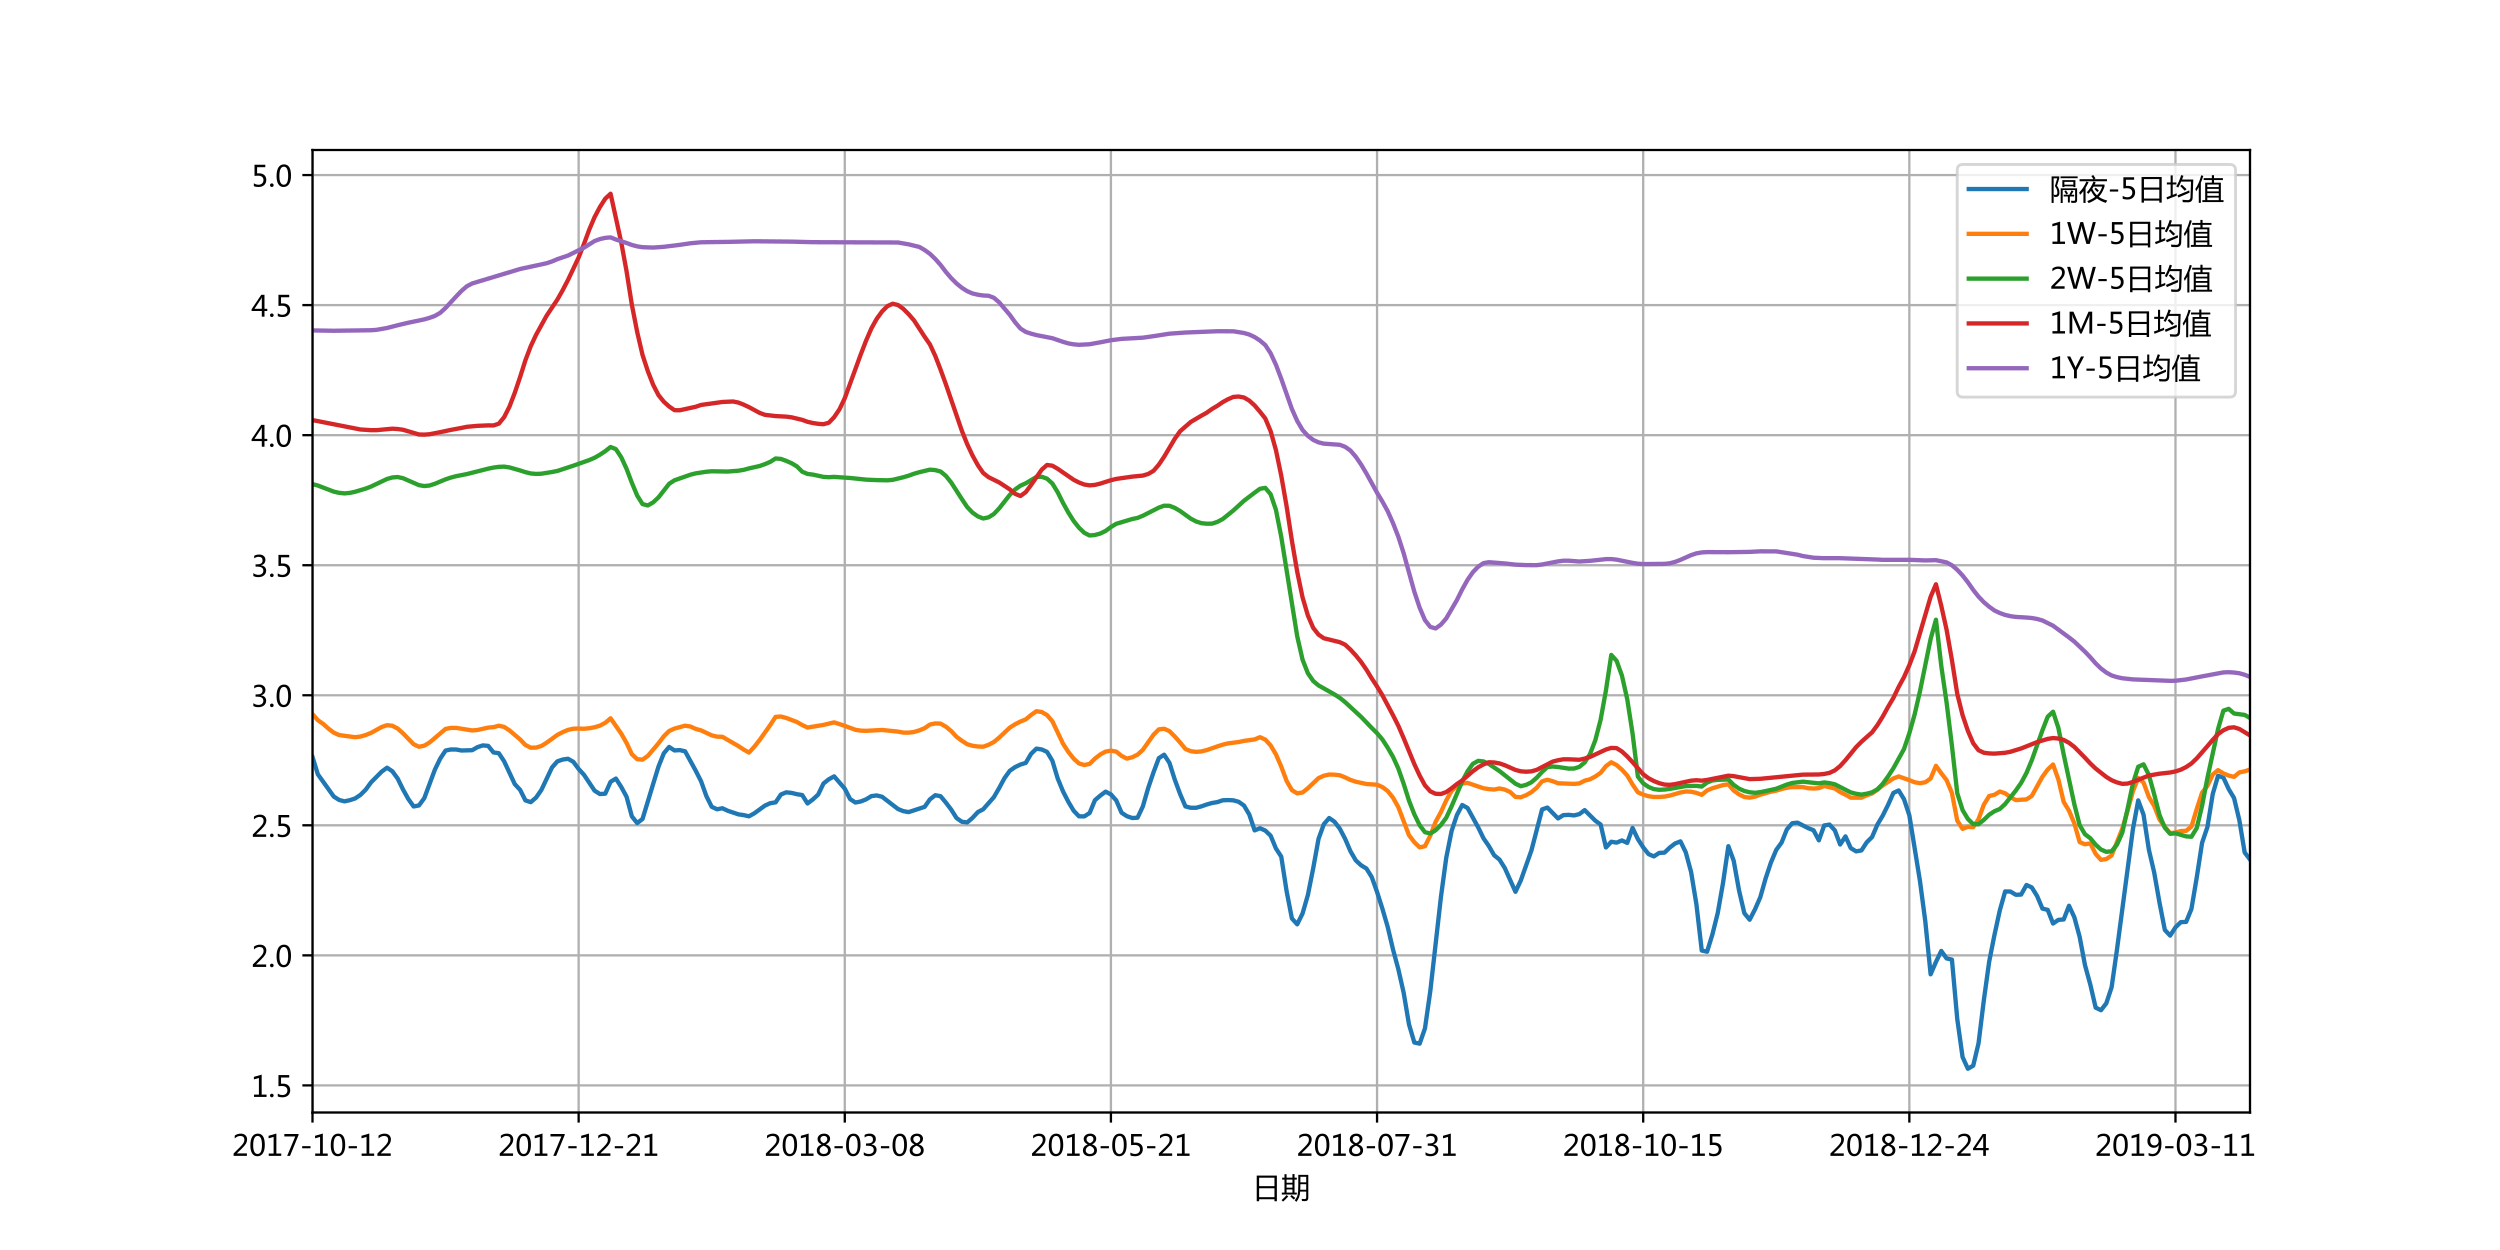 <?xml version="1.0" encoding="utf-8" standalone="no"?>
<!DOCTYPE svg PUBLIC "-//W3C//DTD SVG 1.1//EN"
  "http://www.w3.org/Graphics/SVG/1.1/DTD/svg11.dtd">
<!-- Created with matplotlib (http://matplotlib.org/) -->
<svg height="432pt" version="1.1" viewBox="0 0 864 432" width="864pt" xmlns="http://www.w3.org/2000/svg" xmlns:xlink="http://www.w3.org/1999/xlink">
 <defs>
  <style type="text/css">
*{stroke-linecap:butt;stroke-linejoin:round;}
  </style>
 </defs>
 <g id="figure_1">
  <g id="patch_1">
   <path d="M 0 432 
L 864 432 
L 864 0 
L 0 0 
z
" style="fill:#ffffff;"/>
  </g>
  <g id="axes_1">
   <g id="patch_2">
    <path d="M 108 384.48 
L 777.6 384.48 
L 777.6 51.84 
L 108 51.84 
z
" style="fill:#ffffff;"/>
   </g>
   <g id="matplotlib.axis_1">
    <g id="xtick_1">
     <g id="line2d_1">
      <path clip-path="url(#pdd2c3208f2)" d="M 108 384.48 
L 108 51.84 
" style="fill:none;stroke:#b0b0b0;stroke-linecap:square;stroke-width:0.8;"/>
     </g>
     <g id="line2d_2">
      <defs>
       <path d="M 0 0 
L 0 3.5 
" id="m0be23526a4" style="stroke:#000000;stroke-width:0.8;"/>
      </defs>
      <g>
       <use style="stroke:#000000;stroke-width:0.8;" x="108" xlink:href="#m0be23526a4" y="384.48"/>
      </g>
     </g>
     <g id="text_1">
      <!-- 2017-10-12 -->
      <defs>
       <path d="M 51.172 0 
L 5.172 0 
L 5.172 8.297 
L 27.156 30.219 
Q 36.234 39.312 39.312 44.609 
Q 42.391 49.906 42.391 55.562 
Q 42.391 62.016 38.766 65.453 
Q 35.156 68.891 28.328 68.891 
Q 18.219 68.891 9.031 60.297 
L 9.031 70.016 
Q 17.969 76.906 29.828 76.906 
Q 40.047 76.906 45.953 71.391 
Q 51.859 65.875 51.859 56.547 
Q 51.859 49.516 48.062 42.75 
Q 44.281 35.984 33.734 25.531 
L 16.5 8.688 
L 16.5 8.5 
L 51.172 8.5 
z
" id="MicrosoftYaHei-32"/>
       <path d="M 4.438 36.328 
Q 4.438 56.344 11.078 66.625 
Q 17.719 76.906 30.328 76.906 
Q 54.344 76.906 54.344 38.141 
Q 54.344 19 47.578 8.859 
Q 40.828 -1.266 28.609 -1.266 
Q 17.094 -1.266 10.766 8.344 
Q 4.438 17.969 4.438 36.328 
z
M 14.203 36.766 
Q 14.203 6.641 29.5 6.641 
Q 44.531 6.641 44.531 37.25 
Q 44.531 68.953 29.781 68.953 
Q 14.203 68.953 14.203 36.766 
z
" id="MicrosoftYaHei-30"/>
       <path d="M 52.594 0 
L 9.234 0 
L 9.234 8.25 
L 26.172 8.25 
L 26.172 65.672 
L 8.797 60.641 
L 8.797 69.438 
L 35.688 77.25 
L 35.688 8.25 
L 52.594 8.25 
z
" id="MicrosoftYaHei-31"/>
       <path d="M 53.766 72.312 
L 24.172 0 
L 14.266 0 
L 42.391 67.188 
L 4.594 67.188 
L 4.594 75.641 
L 53.766 75.641 
z
" id="MicrosoftYaHei-37"/>
       <path d="M 36.375 26.266 
L 7.625 26.266 
L 7.625 33.641 
L 36.375 33.641 
z
" id="MicrosoftYaHei-2d"/>
      </defs>
      <g transform="translate(80.217 399.474)scale(0.1 -0.1)">
       <use xlink:href="#MicrosoftYaHei-32"/>
       <use x="58.643" xlink:href="#MicrosoftYaHei-30"/>
       <use x="117.285" xlink:href="#MicrosoftYaHei-31"/>
       <use x="175.928" xlink:href="#MicrosoftYaHei-37"/>
       <use x="234.57" xlink:href="#MicrosoftYaHei-2d"/>
       <use x="277.832" xlink:href="#MicrosoftYaHei-31"/>
       <use x="336.475" xlink:href="#MicrosoftYaHei-30"/>
       <use x="395.117" xlink:href="#MicrosoftYaHei-2d"/>
       <use x="438.379" xlink:href="#MicrosoftYaHei-31"/>
       <use x="497.021" xlink:href="#MicrosoftYaHei-32"/>
      </g>
     </g>
    </g>
    <g id="xtick_2">
     <g id="line2d_3">
      <path clip-path="url(#pdd2c3208f2)" d="M 199.978 384.48 
L 199.978 51.84 
" style="fill:none;stroke:#b0b0b0;stroke-linecap:square;stroke-width:0.8;"/>
     </g>
     <g id="line2d_4">
      <g>
       <use style="stroke:#000000;stroke-width:0.8;" x="199.978" xlink:href="#m0be23526a4" y="384.48"/>
      </g>
     </g>
     <g id="text_2">
      <!-- 2017-12-21 -->
      <g transform="translate(172.195 399.474)scale(0.1 -0.1)">
       <use xlink:href="#MicrosoftYaHei-32"/>
       <use x="58.643" xlink:href="#MicrosoftYaHei-30"/>
       <use x="117.285" xlink:href="#MicrosoftYaHei-31"/>
       <use x="175.928" xlink:href="#MicrosoftYaHei-37"/>
       <use x="234.57" xlink:href="#MicrosoftYaHei-2d"/>
       <use x="277.832" xlink:href="#MicrosoftYaHei-31"/>
       <use x="336.475" xlink:href="#MicrosoftYaHei-32"/>
       <use x="395.117" xlink:href="#MicrosoftYaHei-2d"/>
       <use x="438.379" xlink:href="#MicrosoftYaHei-32"/>
       <use x="497.021" xlink:href="#MicrosoftYaHei-31"/>
      </g>
     </g>
    </g>
    <g id="xtick_3">
     <g id="line2d_5">
      <path clip-path="url(#pdd2c3208f2)" d="M 291.956 384.48 
L 291.956 51.84 
" style="fill:none;stroke:#b0b0b0;stroke-linecap:square;stroke-width:0.8;"/>
     </g>
     <g id="line2d_6">
      <g>
       <use style="stroke:#000000;stroke-width:0.8;" x="291.956" xlink:href="#m0be23526a4" y="384.48"/>
      </g>
     </g>
     <g id="text_3">
      <!-- 2018-03-08 -->
      <defs>
       <path d="M 21.391 39.797 
Q 7.859 46.094 7.859 58.062 
Q 7.859 66.406 14.203 71.656 
Q 20.562 76.906 30.422 76.906 
Q 39.453 76.906 45.312 71.969 
Q 51.172 67.047 51.172 59.234 
Q 51.172 46.625 37.062 39.844 
L 37.062 39.656 
Q 53.609 33.688 53.609 19.344 
Q 53.609 9.906 46.797 4.312 
Q 39.984 -1.266 27.781 -1.266 
Q 17.781 -1.266 11.469 4.25 
Q 5.172 9.766 5.172 18.562 
Q 5.172 33.016 21.391 39.594 
z
M 41.5 58.109 
Q 41.5 63.188 38.328 66.109 
Q 35.156 69.047 29.734 69.047 
Q 24.656 69.047 21.094 65.984 
Q 17.531 62.938 17.531 58.203 
Q 17.531 48.734 29.391 43.797 
Q 41.5 48.828 41.5 58.109 
z
M 28.812 35.25 
Q 14.797 29.594 14.797 19.047 
Q 14.797 13.578 18.891 10.062 
Q 23 6.547 29.594 6.547 
Q 35.984 6.547 39.984 10.031 
Q 44 13.531 44 18.75 
Q 44 29.734 28.812 35.25 
z
" id="MicrosoftYaHei-38"/>
       <path d="M 6.984 12.641 
Q 14.75 6.641 24.516 6.641 
Q 32.328 6.641 36.891 10.469 
Q 41.453 14.312 41.453 20.75 
Q 41.453 35.109 20.906 35.109 
L 14.594 35.109 
L 14.594 43.016 
L 20.609 43.016 
Q 38.812 43.016 38.812 56.5 
Q 38.812 68.953 24.906 68.953 
Q 16.938 68.953 9.906 63.578 
L 9.906 72.609 
Q 17.328 76.906 27.25 76.906 
Q 36.922 76.906 42.781 71.844 
Q 48.641 66.797 48.641 58.734 
Q 48.641 43.891 33.5 39.656 
L 33.5 39.453 
Q 41.703 38.578 46.453 33.672 
Q 51.219 28.766 51.219 21.438 
Q 51.219 11.234 43.875 4.984 
Q 36.531 -1.266 24.312 -1.266 
Q 13.578 -1.266 6.984 2.734 
z
" id="MicrosoftYaHei-33"/>
      </defs>
      <g transform="translate(264.173 399.474)scale(0.1 -0.1)">
       <use xlink:href="#MicrosoftYaHei-32"/>
       <use x="58.643" xlink:href="#MicrosoftYaHei-30"/>
       <use x="117.285" xlink:href="#MicrosoftYaHei-31"/>
       <use x="175.928" xlink:href="#MicrosoftYaHei-38"/>
       <use x="234.57" xlink:href="#MicrosoftYaHei-2d"/>
       <use x="277.832" xlink:href="#MicrosoftYaHei-30"/>
       <use x="336.475" xlink:href="#MicrosoftYaHei-33"/>
       <use x="395.117" xlink:href="#MicrosoftYaHei-2d"/>
       <use x="438.379" xlink:href="#MicrosoftYaHei-30"/>
       <use x="497.021" xlink:href="#MicrosoftYaHei-38"/>
      </g>
     </g>
    </g>
    <g id="xtick_4">
     <g id="line2d_7">
      <path clip-path="url(#pdd2c3208f2)" d="M 383.934 384.48 
L 383.934 51.84 
" style="fill:none;stroke:#b0b0b0;stroke-linecap:square;stroke-width:0.8;"/>
     </g>
     <g id="line2d_8">
      <g>
       <use style="stroke:#000000;stroke-width:0.8;" x="383.934" xlink:href="#m0be23526a4" y="384.48"/>
      </g>
     </g>
     <g id="text_4">
      <!-- 2018-05-21 -->
      <defs>
       <path d="M 8.641 11.625 
Q 16.266 6.641 24.516 6.641 
Q 32.328 6.641 37.109 11 
Q 41.891 15.375 41.891 22.609 
Q 41.891 29.891 37.031 33.891 
Q 32.172 37.891 22.953 37.891 
Q 18.5 37.891 10.984 37.203 
L 10.984 75.641 
L 48.188 75.641 
L 48.188 67.188 
L 19.875 67.188 
L 19.875 45.797 
Q 24.125 46.047 26.266 46.047 
Q 38.234 46.047 44.922 39.984 
Q 51.609 33.938 51.609 23.297 
Q 51.609 12.312 44.422 5.516 
Q 37.25 -1.266 24.609 -1.266 
Q 14.016 -1.266 8.641 1.859 
z
" id="MicrosoftYaHei-35"/>
      </defs>
      <g transform="translate(356.151 399.474)scale(0.1 -0.1)">
       <use xlink:href="#MicrosoftYaHei-32"/>
       <use x="58.643" xlink:href="#MicrosoftYaHei-30"/>
       <use x="117.285" xlink:href="#MicrosoftYaHei-31"/>
       <use x="175.928" xlink:href="#MicrosoftYaHei-38"/>
       <use x="234.57" xlink:href="#MicrosoftYaHei-2d"/>
       <use x="277.832" xlink:href="#MicrosoftYaHei-30"/>
       <use x="336.475" xlink:href="#MicrosoftYaHei-35"/>
       <use x="395.117" xlink:href="#MicrosoftYaHei-2d"/>
       <use x="438.379" xlink:href="#MicrosoftYaHei-32"/>
       <use x="497.021" xlink:href="#MicrosoftYaHei-31"/>
      </g>
     </g>
    </g>
    <g id="xtick_5">
     <g id="line2d_9">
      <path clip-path="url(#pdd2c3208f2)" d="M 475.912 384.48 
L 475.912 51.84 
" style="fill:none;stroke:#b0b0b0;stroke-linecap:square;stroke-width:0.8;"/>
     </g>
     <g id="line2d_10">
      <g>
       <use style="stroke:#000000;stroke-width:0.8;" x="475.912" xlink:href="#m0be23526a4" y="384.48"/>
      </g>
     </g>
     <g id="text_5">
      <!-- 2018-07-31 -->
      <g transform="translate(448.129 399.474)scale(0.1 -0.1)">
       <use xlink:href="#MicrosoftYaHei-32"/>
       <use x="58.643" xlink:href="#MicrosoftYaHei-30"/>
       <use x="117.285" xlink:href="#MicrosoftYaHei-31"/>
       <use x="175.928" xlink:href="#MicrosoftYaHei-38"/>
       <use x="234.57" xlink:href="#MicrosoftYaHei-2d"/>
       <use x="277.832" xlink:href="#MicrosoftYaHei-30"/>
       <use x="336.475" xlink:href="#MicrosoftYaHei-37"/>
       <use x="395.117" xlink:href="#MicrosoftYaHei-2d"/>
       <use x="438.379" xlink:href="#MicrosoftYaHei-33"/>
       <use x="497.021" xlink:href="#MicrosoftYaHei-31"/>
      </g>
     </g>
    </g>
    <g id="xtick_6">
     <g id="line2d_11">
      <path clip-path="url(#pdd2c3208f2)" d="M 567.89 384.48 
L 567.89 51.84 
" style="fill:none;stroke:#b0b0b0;stroke-linecap:square;stroke-width:0.8;"/>
     </g>
     <g id="line2d_12">
      <g>
       <use style="stroke:#000000;stroke-width:0.8;" x="567.89" xlink:href="#m0be23526a4" y="384.48"/>
      </g>
     </g>
     <g id="text_6">
      <!-- 2018-10-15 -->
      <g transform="translate(540.107 399.474)scale(0.1 -0.1)">
       <use xlink:href="#MicrosoftYaHei-32"/>
       <use x="58.643" xlink:href="#MicrosoftYaHei-30"/>
       <use x="117.285" xlink:href="#MicrosoftYaHei-31"/>
       <use x="175.928" xlink:href="#MicrosoftYaHei-38"/>
       <use x="234.57" xlink:href="#MicrosoftYaHei-2d"/>
       <use x="277.832" xlink:href="#MicrosoftYaHei-31"/>
       <use x="336.475" xlink:href="#MicrosoftYaHei-30"/>
       <use x="395.117" xlink:href="#MicrosoftYaHei-2d"/>
       <use x="438.379" xlink:href="#MicrosoftYaHei-31"/>
       <use x="497.021" xlink:href="#MicrosoftYaHei-35"/>
      </g>
     </g>
    </g>
    <g id="xtick_7">
     <g id="line2d_13">
      <path clip-path="url(#pdd2c3208f2)" d="M 659.868 384.48 
L 659.868 51.84 
" style="fill:none;stroke:#b0b0b0;stroke-linecap:square;stroke-width:0.8;"/>
     </g>
     <g id="line2d_14">
      <g>
       <use style="stroke:#000000;stroke-width:0.8;" x="659.868" xlink:href="#m0be23526a4" y="384.48"/>
      </g>
     </g>
     <g id="text_7">
      <!-- 2018-12-24 -->
      <defs>
       <path d="M 55.078 19.625 
L 45.406 19.625 
L 45.406 0 
L 36.141 0 
L 36.141 19.625 
L 0.875 19.625 
L 0.875 25.828 
L 34.328 75.641 
L 45.406 75.641 
L 45.406 27.203 
L 55.078 27.203 
z
M 36.141 27.203 
L 36.141 58.891 
Q 36.141 62.25 36.328 66.656 
L 36.141 66.656 
Q 35.453 64.797 33.25 60.844 
L 10.75 27.203 
z
" id="MicrosoftYaHei-34"/>
      </defs>
      <g transform="translate(632.085 399.474)scale(0.1 -0.1)">
       <use xlink:href="#MicrosoftYaHei-32"/>
       <use x="58.643" xlink:href="#MicrosoftYaHei-30"/>
       <use x="117.285" xlink:href="#MicrosoftYaHei-31"/>
       <use x="175.928" xlink:href="#MicrosoftYaHei-38"/>
       <use x="234.57" xlink:href="#MicrosoftYaHei-2d"/>
       <use x="277.832" xlink:href="#MicrosoftYaHei-31"/>
       <use x="336.475" xlink:href="#MicrosoftYaHei-32"/>
       <use x="395.117" xlink:href="#MicrosoftYaHei-2d"/>
       <use x="438.379" xlink:href="#MicrosoftYaHei-32"/>
       <use x="497.021" xlink:href="#MicrosoftYaHei-34"/>
      </g>
     </g>
    </g>
    <g id="xtick_8">
     <g id="line2d_15">
      <path clip-path="url(#pdd2c3208f2)" d="M 751.846 384.48 
L 751.846 51.84 
" style="fill:none;stroke:#b0b0b0;stroke-linecap:square;stroke-width:0.8;"/>
     </g>
     <g id="line2d_16">
      <g>
       <use style="stroke:#000000;stroke-width:0.8;" x="751.846" xlink:href="#m0be23526a4" y="384.48"/>
      </g>
     </g>
     <g id="text_8">
      <!-- 2019-03-11 -->
      <defs>
       <path d="M 9.031 10.25 
Q 15.281 6.641 22.516 6.641 
Q 32.672 6.641 38.25 14.641 
Q 43.844 22.656 43.844 37.406 
Q 43.75 37.312 43.656 37.406 
Q 38.672 27.938 26.906 27.938 
Q 17.391 27.938 11.141 34.469 
Q 4.891 41.016 4.891 51.469 
Q 4.891 62.594 11.719 69.75 
Q 18.562 76.906 29.438 76.906 
Q 40.719 76.906 47.062 68.047 
Q 53.422 59.188 53.422 42.234 
Q 53.422 21.297 45.219 10.016 
Q 37.016 -1.266 22.516 -1.266 
Q 14.547 -1.266 9.031 1.312 
z
M 14.547 52.688 
Q 14.547 45.062 18.453 40.594 
Q 22.359 36.141 29.25 36.141 
Q 35.203 36.141 39.25 40.203 
Q 43.312 44.281 43.312 50.094 
Q 43.312 58.25 39.281 63.594 
Q 35.25 68.953 28.656 68.953 
Q 22.562 68.953 18.547 64.312 
Q 14.547 59.672 14.547 52.688 
z
" id="MicrosoftYaHei-39"/>
      </defs>
      <g transform="translate(724.063 399.474)scale(0.1 -0.1)">
       <use xlink:href="#MicrosoftYaHei-32"/>
       <use x="58.643" xlink:href="#MicrosoftYaHei-30"/>
       <use x="117.285" xlink:href="#MicrosoftYaHei-31"/>
       <use x="175.928" xlink:href="#MicrosoftYaHei-39"/>
       <use x="234.57" xlink:href="#MicrosoftYaHei-2d"/>
       <use x="277.832" xlink:href="#MicrosoftYaHei-30"/>
       <use x="336.475" xlink:href="#MicrosoftYaHei-33"/>
       <use x="395.117" xlink:href="#MicrosoftYaHei-2d"/>
       <use x="438.379" xlink:href="#MicrosoftYaHei-31"/>
       <use x="497.021" xlink:href="#MicrosoftYaHei-31"/>
      </g>
     </g>
    </g>
    <g id="text_9">
     <!-- 日期 -->
     <defs>
      <path d="M 15.234 76.703 
L 84.859 76.703 
L 84.859 -11.969 
L 76.562 -11.969 
L 76.562 -5.031 
L 23.531 -5.031 
L 23.531 -11.969 
L 15.234 -11.969 
z
M 23.531 32.859 
L 23.531 2.094 
L 76.562 2.094 
L 76.562 32.859 
z
M 23.531 69.391 
L 23.531 40.188 
L 76.562 40.188 
L 76.562 69.391 
z
" id="MicrosoftYaHei-65e5"/>
      <path d="M 58.891 79.156 
L 93.453 79.156 
L 93.453 -0.047 
Q 93.453 -11.578 82.516 -11.578 
Q 77.047 -11.578 71.781 -11.281 
Q 71.391 -8.062 70.609 -3.766 
Q 77.734 -4.438 80.859 -4.438 
Q 86.234 -4.438 86.234 0.922 
L 86.234 21.438 
L 65.328 21.438 
Q 64.266 0.047 52.344 -14.109 
Q 49.703 -11.375 46.484 -8.641 
Q 54.391 0.438 56.547 10.203 
Q 58.891 19.578 58.891 42.828 
z
M 1.953 17.828 
L 11.141 17.828 
L 11.141 62.938 
L 3.125 62.938 
L 3.125 69.578 
L 11.141 69.578 
L 11.141 81.5 
L 18.359 81.5 
L 18.359 69.578 
L 38.672 69.578 
L 38.672 81.891 
L 45.906 81.891 
L 45.906 69.578 
L 53.812 69.578 
L 53.812 62.938 
L 45.906 62.938 
L 45.906 17.828 
L 53.719 17.828 
L 53.719 11.188 
L 1.953 11.188 
z
M 65.766 27.875 
L 86.234 27.875 
L 86.234 47.016 
L 66.109 47.016 
Q 66.219 34.422 65.766 27.875 
z
M 86.234 72.516 
L 66.109 72.516 
L 66.109 53.469 
L 86.234 53.469 
z
M 18.359 17.828 
L 38.672 17.828 
L 38.672 28.766 
L 18.359 28.766 
z
M 18.359 35.016 
L 38.672 35.016 
L 38.672 45.844 
L 18.359 45.844 
z
M 18.359 52.094 
L 38.672 52.094 
L 38.672 62.938 
L 18.359 62.938 
z
M 18.359 9.328 
L 24.312 4.641 
Q 14.453 -6 6.344 -13.234 
Q 4.297 -10.891 1.172 -8.062 
Q 10.453 -0.141 18.359 9.328 
z
M 31.156 4.734 
L 35.844 9.516 
Q 42.672 4.438 48.734 -0.734 
L 43.562 -6.297 
Q 38.094 -0.828 31.156 4.734 
z
" id="MicrosoftYaHei-671f"/>
     </defs>
     <g transform="translate(432.8 413.953)scale(0.1 -0.1)">
      <use xlink:href="#MicrosoftYaHei-65e5"/>
      <use x="100" xlink:href="#MicrosoftYaHei-671f"/>
     </g>
    </g>
   </g>
   <g id="matplotlib.axis_2">
    <g id="ytick_1">
     <g id="line2d_17">
      <path clip-path="url(#pdd2c3208f2)" d="M 108 375.113 
L 777.6 375.113 
" style="fill:none;stroke:#b0b0b0;stroke-linecap:square;stroke-width:0.8;"/>
     </g>
     <g id="line2d_18">
      <defs>
       <path d="M 0 0 
L -3.5 0 
" id="me3abe59af1" style="stroke:#000000;stroke-width:0.8;"/>
      </defs>
      <g>
       <use style="stroke:#000000;stroke-width:0.8;" x="108" xlink:href="#me3abe59af1" y="375.113"/>
      </g>
     </g>
     <g id="text_10">
      <!-- 1.5 -->
      <defs>
       <path d="M 5.812 5.031 
Q 5.812 7.672 7.609 9.469 
Q 9.422 11.281 12.109 11.281 
Q 14.844 11.281 16.641 9.453 
Q 18.453 7.625 18.453 5.031 
Q 18.453 2.484 16.641 0.656 
Q 14.844 -1.172 12.062 -1.172 
Q 9.375 -1.172 7.594 0.656 
Q 5.812 2.484 5.812 5.031 
z
" id="MicrosoftYaHei-2e"/>
      </defs>
      <g transform="translate(86.864 379.11)scale(0.1 -0.1)">
       <use xlink:href="#MicrosoftYaHei-31"/>
       <use x="58.643" xlink:href="#MicrosoftYaHei-2e"/>
       <use x="82.715" xlink:href="#MicrosoftYaHei-35"/>
      </g>
     </g>
    </g>
    <g id="ytick_2">
     <g id="line2d_19">
      <path clip-path="url(#pdd2c3208f2)" d="M 108 330.169 
L 777.6 330.169 
" style="fill:none;stroke:#b0b0b0;stroke-linecap:square;stroke-width:0.8;"/>
     </g>
     <g id="line2d_20">
      <g>
       <use style="stroke:#000000;stroke-width:0.8;" x="108" xlink:href="#me3abe59af1" y="330.169"/>
      </g>
     </g>
     <g id="text_11">
      <!-- 2.0 -->
      <g transform="translate(86.864 334.166)scale(0.1 -0.1)">
       <use xlink:href="#MicrosoftYaHei-32"/>
       <use x="58.643" xlink:href="#MicrosoftYaHei-2e"/>
       <use x="82.715" xlink:href="#MicrosoftYaHei-30"/>
      </g>
     </g>
    </g>
    <g id="ytick_3">
     <g id="line2d_21">
      <path clip-path="url(#pdd2c3208f2)" d="M 108 285.225 
L 777.6 285.225 
" style="fill:none;stroke:#b0b0b0;stroke-linecap:square;stroke-width:0.8;"/>
     </g>
     <g id="line2d_22">
      <g>
       <use style="stroke:#000000;stroke-width:0.8;" x="108" xlink:href="#me3abe59af1" y="285.225"/>
      </g>
     </g>
     <g id="text_12">
      <!-- 2.5 -->
      <g transform="translate(86.864 289.222)scale(0.1 -0.1)">
       <use xlink:href="#MicrosoftYaHei-32"/>
       <use x="58.643" xlink:href="#MicrosoftYaHei-2e"/>
       <use x="82.715" xlink:href="#MicrosoftYaHei-35"/>
      </g>
     </g>
    </g>
    <g id="ytick_4">
     <g id="line2d_23">
      <path clip-path="url(#pdd2c3208f2)" d="M 108 240.281 
L 777.6 240.281 
" style="fill:none;stroke:#b0b0b0;stroke-linecap:square;stroke-width:0.8;"/>
     </g>
     <g id="line2d_24">
      <g>
       <use style="stroke:#000000;stroke-width:0.8;" x="108" xlink:href="#me3abe59af1" y="240.281"/>
      </g>
     </g>
     <g id="text_13">
      <!-- 3.0 -->
      <g transform="translate(86.864 244.278)scale(0.1 -0.1)">
       <use xlink:href="#MicrosoftYaHei-33"/>
       <use x="58.643" xlink:href="#MicrosoftYaHei-2e"/>
       <use x="82.715" xlink:href="#MicrosoftYaHei-30"/>
      </g>
     </g>
    </g>
    <g id="ytick_5">
     <g id="line2d_25">
      <path clip-path="url(#pdd2c3208f2)" d="M 108 195.338 
L 777.6 195.338 
" style="fill:none;stroke:#b0b0b0;stroke-linecap:square;stroke-width:0.8;"/>
     </g>
     <g id="line2d_26">
      <g>
       <use style="stroke:#000000;stroke-width:0.8;" x="108" xlink:href="#me3abe59af1" y="195.338"/>
      </g>
     </g>
     <g id="text_14">
      <!-- 3.5 -->
      <g transform="translate(86.864 199.334)scale(0.1 -0.1)">
       <use xlink:href="#MicrosoftYaHei-33"/>
       <use x="58.643" xlink:href="#MicrosoftYaHei-2e"/>
       <use x="82.715" xlink:href="#MicrosoftYaHei-35"/>
      </g>
     </g>
    </g>
    <g id="ytick_6">
     <g id="line2d_27">
      <path clip-path="url(#pdd2c3208f2)" d="M 108 150.394 
L 777.6 150.394 
" style="fill:none;stroke:#b0b0b0;stroke-linecap:square;stroke-width:0.8;"/>
     </g>
     <g id="line2d_28">
      <g>
       <use style="stroke:#000000;stroke-width:0.8;" x="108" xlink:href="#me3abe59af1" y="150.394"/>
      </g>
     </g>
     <g id="text_15">
      <!-- 4.0 -->
      <g transform="translate(86.864 154.391)scale(0.1 -0.1)">
       <use xlink:href="#MicrosoftYaHei-34"/>
       <use x="58.643" xlink:href="#MicrosoftYaHei-2e"/>
       <use x="82.715" xlink:href="#MicrosoftYaHei-30"/>
      </g>
     </g>
    </g>
    <g id="ytick_7">
     <g id="line2d_29">
      <path clip-path="url(#pdd2c3208f2)" d="M 108 105.45 
L 777.6 105.45 
" style="fill:none;stroke:#b0b0b0;stroke-linecap:square;stroke-width:0.8;"/>
     </g>
     <g id="line2d_30">
      <g>
       <use style="stroke:#000000;stroke-width:0.8;" x="108" xlink:href="#me3abe59af1" y="105.45"/>
      </g>
     </g>
     <g id="text_16">
      <!-- 4.5 -->
      <g transform="translate(86.864 109.447)scale(0.1 -0.1)">
       <use xlink:href="#MicrosoftYaHei-34"/>
       <use x="58.643" xlink:href="#MicrosoftYaHei-2e"/>
       <use x="82.715" xlink:href="#MicrosoftYaHei-35"/>
      </g>
     </g>
    </g>
    <g id="ytick_8">
     <g id="line2d_31">
      <path clip-path="url(#pdd2c3208f2)" d="M 108 60.506 
L 777.6 60.506 
" style="fill:none;stroke:#b0b0b0;stroke-linecap:square;stroke-width:0.8;"/>
     </g>
     <g id="line2d_32">
      <g>
       <use style="stroke:#000000;stroke-width:0.8;" x="108" xlink:href="#me3abe59af1" y="60.506"/>
      </g>
     </g>
     <g id="text_17">
      <!-- 5.0 -->
      <g transform="translate(86.864 64.503)scale(0.1 -0.1)">
       <use xlink:href="#MicrosoftYaHei-35"/>
       <use x="58.643" xlink:href="#MicrosoftYaHei-2e"/>
       <use x="82.715" xlink:href="#MicrosoftYaHei-30"/>
      </g>
     </g>
    </g>
   </g>
   <g id="line2d_33">
    <path clip-path="url(#pdd2c3208f2)" d="M 108 261.603 
L 109.84 267.589 
L 115.358 275.293 
L 117.198 276.461 
L 119.037 276.947 
L 120.877 276.551 
L 122.716 275.949 
L 124.556 274.726 
L 126.396 272.893 
L 128.235 270.376 
L 131.914 266.672 
L 133.754 265.324 
L 135.593 266.547 
L 137.433 269.081 
L 139.273 272.821 
L 141.112 276.129 
L 142.952 278.717 
L 144.791 278.358 
L 146.631 275.841 
L 150.31 265.953 
L 152.149 262.16 
L 153.989 259.391 
L 155.829 259.014 
L 157.668 259.032 
L 159.508 259.373 
L 163.187 259.266 
L 165.026 258.205 
L 166.866 257.612 
L 168.705 257.773 
L 170.545 260.039 
L 172.385 260.308 
L 174.224 263.095 
L 177.903 270.987 
L 179.743 272.964 
L 181.582 276.614 
L 183.422 277.225 
L 185.262 275.643 
L 187.101 273 
L 190.78 265.216 
L 192.62 263.131 
L 194.459 262.502 
L 196.299 262.232 
L 198.138 263.275 
L 199.978 265.756 
L 201.818 267.769 
L 205.497 273.27 
L 207.336 274.421 
L 209.176 274.295 
L 211.015 270.196 
L 212.855 269.072 
L 214.695 271.967 
L 216.534 275.347 
L 218.374 282.16 
L 220.213 284.461 
L 222.053 283.032 
L 225.732 270.933 
L 227.571 264.947 
L 229.411 260.344 
L 231.251 258.151 
L 233.09 259.347 
L 234.93 259.239 
L 236.769 259.652 
L 240.448 266.376 
L 242.288 270.007 
L 244.127 275.14 
L 245.967 278.825 
L 247.807 279.688 
L 249.646 279.329 
L 251.486 280.191 
L 255.165 281.432 
L 257.004 281.702 
L 258.844 282.115 
L 260.684 281.09 
L 264.363 278.412 
L 266.202 277.585 
L 268.042 277.297 
L 269.881 274.582 
L 271.721 273.827 
L 273.56 274.025 
L 275.4 274.475 
L 277.24 274.762 
L 279.079 277.675 
L 280.919 276.29 
L 282.758 274.6 
L 284.598 270.771 
L 286.437 269.315 
L 288.277 268.308 
L 291.956 272.569 
L 293.796 276.164 
L 295.635 277.351 
L 297.475 276.991 
L 299.314 276.254 
L 301.154 275.14 
L 302.993 274.906 
L 304.833 275.356 
L 310.352 279.598 
L 312.191 280.335 
L 314.031 280.659 
L 319.549 278.852 
L 321.389 276.245 
L 323.229 274.825 
L 325.068 275.176 
L 326.908 277.387 
L 328.747 279.814 
L 330.587 282.726 
L 332.426 284.003 
L 334.266 284.236 
L 336.105 282.654 
L 337.945 280.659 
L 339.785 279.688 
L 343.464 275.517 
L 345.303 272.353 
L 347.143 268.938 
L 348.982 266.385 
L 350.822 265.108 
L 352.662 264.227 
L 354.501 263.652 
L 356.341 260.524 
L 358.18 258.726 
L 360.02 259.014 
L 361.859 259.859 
L 363.699 262.933 
L 365.538 269.027 
L 367.378 273.504 
L 369.218 277.099 
L 371.057 280.191 
L 372.897 282.115 
L 374.736 282.151 
L 376.576 280.964 
L 378.415 276.542 
L 380.255 274.96 
L 382.095 273.594 
L 383.934 274.547 
L 385.774 276.632 
L 387.613 280.875 
L 389.453 282.079 
L 391.292 282.708 
L 393.132 282.6 
L 394.971 278.699 
L 396.811 272.335 
L 398.651 266.924 
L 400.49 262.016 
L 402.33 260.83 
L 404.169 263.67 
L 406.009 269.459 
L 407.848 274.421 
L 409.688 278.699 
L 411.527 279.167 
L 413.367 279.167 
L 415.207 278.681 
L 417.046 278.034 
L 418.886 277.513 
L 420.725 277.207 
L 422.565 276.578 
L 424.404 276.506 
L 426.244 276.596 
L 428.084 277.099 
L 429.923 278.394 
L 431.763 281.522 
L 433.602 286.987 
L 435.442 286.232 
L 437.281 287.041 
L 439.121 288.803 
L 440.96 293.225 
L 442.8 296.048 
L 444.64 307.931 
L 446.479 317.423 
L 448.319 319.436 
L 450.158 315.715 
L 451.998 309.333 
L 453.837 300.111 
L 455.677 289.935 
L 457.516 284.848 
L 459.356 282.708 
L 461.196 283.985 
L 463.035 286.394 
L 464.875 289.899 
L 466.714 294.178 
L 468.554 297.342 
L 470.393 299.05 
L 472.233 300.164 
L 474.073 303.113 
L 475.912 308.272 
L 477.752 314.043 
L 479.591 320.353 
L 481.431 328.173 
L 483.27 334.987 
L 485.11 343.131 
L 486.949 354.025 
L 488.789 360.281 
L 490.629 360.695 
L 492.468 355.409 
L 494.308 342.556 
L 497.987 309.98 
L 499.826 296.425 
L 501.666 287.221 
L 503.505 281.684 
L 505.345 278.214 
L 507.185 279.239 
L 510.864 285.944 
L 512.703 289.729 
L 514.543 292.398 
L 516.382 295.58 
L 518.222 297.072 
L 520.062 300.003 
L 523.741 308.2 
L 525.58 304.299 
L 529.259 293.908 
L 532.938 279.742 
L 534.778 279.095 
L 538.457 282.852 
L 540.297 281.702 
L 542.136 281.612 
L 543.976 281.809 
L 545.815 281.36 
L 547.655 279.976 
L 551.334 283.625 
L 553.174 284.956 
L 555.013 292.884 
L 556.853 290.906 
L 558.692 291.212 
L 560.532 290.457 
L 562.371 291.302 
L 564.211 286.142 
L 566.051 289.989 
L 567.89 292.848 
L 569.73 295.167 
L 571.569 295.976 
L 573.409 294.771 
L 575.248 294.663 
L 577.088 292.902 
L 578.927 291.499 
L 580.767 290.78 
L 582.607 294.591 
L 584.446 301.387 
L 586.286 312.587 
L 588.125 328.497 
L 589.965 328.911 
L 591.804 322.942 
L 593.644 315.571 
L 595.484 305.099 
L 597.323 292.443 
L 599.163 297.468 
L 601.002 307.697 
L 602.842 315.589 
L 604.681 317.845 
L 606.521 314.286 
L 608.36 310.07 
L 610.2 303.58 
L 612.04 298.061 
L 613.879 293.711 
L 615.719 291.176 
L 617.558 286.609 
L 619.398 284.506 
L 621.237 284.308 
L 624.916 286.214 
L 626.756 286.933 
L 628.596 290.421 
L 630.435 285.279 
L 632.275 284.973 
L 634.114 286.969 
L 635.954 291.859 
L 637.793 289.054 
L 639.633 293.117 
L 641.473 294.232 
L 643.312 293.908 
L 645.152 291.086 
L 646.991 289.27 
L 648.831 284.973 
L 650.67 281.881 
L 652.51 278.178 
L 654.349 274.043 
L 656.189 273.18 
L 658.029 276.218 
L 659.868 281.773 
L 663.547 304.533 
L 665.387 318.448 
L 667.226 336.713 
L 669.066 332.434 
L 670.905 328.641 
L 672.745 331.23 
L 674.585 331.643 
L 676.424 352.138 
L 678.264 365.315 
L 680.103 369.36 
L 681.943 368.299 
L 683.782 360.551 
L 685.622 345.612 
L 687.462 332.326 
L 689.301 323.05 
L 691.141 314.591 
L 692.98 308.084 
L 694.82 308.12 
L 696.659 309.234 
L 698.499 309.162 
L 700.338 305.863 
L 702.178 306.69 
L 704.018 309.657 
L 705.857 314.007 
L 707.697 314.457 
L 709.536 319.167 
L 711.376 317.908 
L 713.215 317.764 
L 715.055 313.036 
L 716.895 317.009 
L 718.734 323.805 
L 720.574 333.567 
L 722.413 340.272 
L 724.253 348.227 
L 726.092 349.126 
L 727.932 346.753 
L 729.771 341.198 
L 731.611 328.29 
L 737.13 286.573 
L 738.969 276.614 
L 740.809 281.576 
L 742.648 293.657 
L 744.488 301.549 
L 746.327 311.976 
L 748.167 321.396 
L 750.007 323.338 
L 751.846 320.479 
L 753.686 318.699 
L 755.525 318.609 
L 757.365 314.115 
L 759.204 303.185 
L 761.044 291.248 
L 762.884 285.836 
L 764.723 274.421 
L 766.563 268.111 
L 768.402 268.74 
L 770.242 272.713 
L 772.081 275.787 
L 773.921 283.481 
L 775.76 294.627 
L 777.6 297.036 
L 777.6 297.036 
" style="fill:none;stroke:#1f77b4;stroke-linecap:square;stroke-width:1.5;"/>
   </g>
   <g id="line2d_34">
    <path clip-path="url(#pdd2c3208f2)" d="M 108 246.807 
L 109.84 248.884 
L 111.679 250.178 
L 113.519 251.814 
L 115.358 253.216 
L 117.198 254.034 
L 122.716 254.78 
L 124.556 254.556 
L 126.396 254.025 
L 128.235 253.288 
L 131.914 251.248 
L 133.754 250.627 
L 135.593 250.816 
L 137.433 251.787 
L 139.273 253.423 
L 142.952 257.216 
L 144.791 258.079 
L 146.631 257.711 
L 148.47 256.596 
L 153.989 251.913 
L 155.829 251.562 
L 157.668 251.562 
L 163.187 252.434 
L 165.026 252.29 
L 168.705 251.463 
L 170.545 251.302 
L 172.385 250.816 
L 174.224 251.212 
L 176.064 252.416 
L 179.743 255.544 
L 181.582 257.468 
L 183.422 258.403 
L 185.262 258.367 
L 187.101 257.809 
L 188.941 256.659 
L 192.62 253.98 
L 194.459 253.027 
L 196.299 252.254 
L 198.138 251.841 
L 199.978 251.787 
L 201.818 251.859 
L 203.657 251.679 
L 205.497 251.338 
L 207.336 250.78 
L 209.176 249.809 
L 211.015 248.245 
L 214.695 253.531 
L 216.534 256.767 
L 218.374 260.668 
L 220.213 262.376 
L 222.053 262.538 
L 223.892 261.243 
L 227.571 256.893 
L 229.411 254.466 
L 231.251 252.632 
L 233.09 251.805 
L 236.769 250.798 
L 238.609 251.086 
L 240.448 251.913 
L 242.288 252.416 
L 245.967 254.142 
L 247.807 254.591 
L 249.646 254.636 
L 255.165 257.827 
L 257.004 259.041 
L 258.844 260.093 
L 260.684 258.088 
L 262.523 255.751 
L 266.202 250.564 
L 268.042 247.742 
L 269.881 247.634 
L 271.721 248.12 
L 275.4 249.522 
L 277.24 250.564 
L 279.079 251.445 
L 284.598 250.529 
L 288.277 249.648 
L 291.956 250.852 
L 295.635 252.218 
L 297.475 252.506 
L 299.314 252.578 
L 304.833 252.272 
L 310.352 252.848 
L 312.191 253.189 
L 314.031 253.207 
L 315.87 252.973 
L 317.71 252.416 
L 319.549 251.661 
L 321.389 250.394 
L 323.229 250.016 
L 325.068 250.088 
L 326.908 251.149 
L 328.747 252.659 
L 330.587 254.645 
L 332.426 256.012 
L 334.266 257.198 
L 336.105 257.738 
L 337.945 257.989 
L 339.785 258.061 
L 341.624 257.414 
L 343.464 256.443 
L 345.303 254.933 
L 348.982 251.463 
L 350.822 250.313 
L 352.662 249.36 
L 354.501 248.623 
L 356.341 247.095 
L 358.18 245.8 
L 360.02 246.07 
L 361.859 247.131 
L 363.699 249.27 
L 367.378 257.018 
L 369.218 259.859 
L 371.057 262.178 
L 372.897 263.85 
L 374.736 264.389 
L 376.576 263.994 
L 378.415 262.178 
L 380.255 260.74 
L 382.095 259.751 
L 383.934 259.427 
L 385.774 259.751 
L 387.613 261.243 
L 389.453 262.178 
L 391.292 261.711 
L 393.132 260.812 
L 394.971 259.14 
L 398.651 253.926 
L 400.49 252.075 
L 402.33 251.859 
L 404.169 252.686 
L 406.009 254.538 
L 407.848 256.605 
L 409.688 258.852 
L 411.527 259.607 
L 413.367 259.841 
L 415.207 259.697 
L 417.046 259.23 
L 420.725 257.953 
L 422.565 257.36 
L 424.404 256.911 
L 428.084 256.443 
L 429.923 256.048 
L 433.602 255.544 
L 435.442 254.771 
L 437.281 255.598 
L 439.121 257.612 
L 440.96 260.704 
L 442.8 264.947 
L 444.64 269.872 
L 446.479 273.072 
L 448.319 274.187 
L 450.158 273.881 
L 451.998 272.425 
L 455.677 268.92 
L 457.516 268.093 
L 459.356 267.679 
L 461.196 267.733 
L 463.035 267.931 
L 464.875 268.668 
L 466.714 269.531 
L 468.554 270.16 
L 472.233 270.951 
L 475.912 271.203 
L 477.752 272.012 
L 479.591 273.378 
L 481.431 275.697 
L 483.27 278.969 
L 486.949 288.659 
L 488.789 291.068 
L 490.629 292.848 
L 492.468 292.452 
L 494.308 288.803 
L 496.147 284.003 
L 497.987 280.641 
L 499.826 276.614 
L 501.666 273.324 
L 503.505 271.67 
L 505.345 270.771 
L 507.185 270.556 
L 510.864 271.814 
L 512.703 272.425 
L 514.543 272.713 
L 516.382 272.875 
L 518.222 272.497 
L 520.062 272.875 
L 521.901 273.72 
L 523.741 275.409 
L 525.58 275.535 
L 527.42 274.816 
L 529.259 273.773 
L 531.099 272.227 
L 532.938 270.016 
L 534.778 269.477 
L 536.618 269.98 
L 538.457 270.699 
L 542.136 270.843 
L 543.976 270.915 
L 545.815 270.753 
L 547.655 269.8 
L 549.495 269.333 
L 551.334 268.362 
L 553.174 267.086 
L 555.013 264.767 
L 556.853 263.436 
L 558.692 264.407 
L 560.532 266.007 
L 562.371 268.021 
L 564.211 271.113 
L 566.051 273.827 
L 567.89 274.636 
L 569.73 275.176 
L 571.569 275.427 
L 573.409 275.427 
L 575.248 275.302 
L 577.088 274.942 
L 580.767 273.881 
L 582.607 273.54 
L 584.446 273.612 
L 586.286 274.025 
L 588.125 274.69 
L 589.965 273.18 
L 591.804 272.407 
L 595.484 271.329 
L 597.323 271.059 
L 599.163 273.216 
L 601.002 274.529 
L 602.842 275.427 
L 604.681 275.679 
L 606.521 275.32 
L 608.36 274.654 
L 612.04 273.594 
L 613.879 273.252 
L 615.719 272.677 
L 617.558 272.245 
L 619.398 272.012 
L 623.077 272.012 
L 624.916 272.407 
L 626.756 272.515 
L 628.596 272.371 
L 630.435 271.634 
L 634.114 272.497 
L 635.954 273.738 
L 637.793 274.636 
L 639.633 275.679 
L 643.312 275.679 
L 645.152 274.87 
L 646.991 274.223 
L 648.831 272.929 
L 650.67 271.454 
L 654.349 269.045 
L 656.189 268.326 
L 659.868 269.621 
L 661.708 270.358 
L 663.547 270.681 
L 665.387 270.34 
L 667.226 269.045 
L 669.066 264.659 
L 670.905 267.248 
L 672.745 269.621 
L 674.585 274.043 
L 676.424 283.589 
L 678.264 286.448 
L 680.103 285.729 
L 681.943 285.872 
L 683.782 283.104 
L 685.622 278.07 
L 687.462 275.104 
L 689.301 274.672 
L 691.141 273.54 
L 692.98 274.169 
L 694.82 275.499 
L 696.659 276.506 
L 700.338 276.272 
L 702.178 275.086 
L 705.857 268.452 
L 707.697 265.935 
L 709.536 264.209 
L 711.376 269.387 
L 713.215 277.153 
L 715.055 280.191 
L 716.895 284.56 
L 718.734 291.032 
L 720.574 291.787 
L 722.413 291.481 
L 724.253 295.095 
L 726.092 297.162 
L 727.932 296.893 
L 729.771 295.652 
L 733.451 286.448 
L 735.29 280.209 
L 737.13 273.504 
L 738.969 268.848 
L 740.809 270.448 
L 742.648 275.445 
L 744.488 278.52 
L 746.327 283.23 
L 748.167 285.764 
L 750.007 287.976 
L 751.846 287.706 
L 753.686 287.221 
L 755.525 287.131 
L 757.365 285.675 
L 759.204 279.562 
L 761.044 273.917 
L 762.884 271.616 
L 764.723 267.697 
L 766.563 266.151 
L 768.402 267.302 
L 770.242 268.039 
L 772.081 268.488 
L 773.921 266.942 
L 775.76 266.564 
L 777.6 265.953 
L 777.6 265.953 
" style="fill:none;stroke:#ff7f0e;stroke-linecap:square;stroke-width:1.5;"/>
   </g>
   <g id="line2d_35">
    <path clip-path="url(#pdd2c3208f2)" d="M 108 167.311 
L 109.84 167.796 
L 115.358 169.908 
L 117.198 170.322 
L 119.037 170.52 
L 120.877 170.349 
L 122.716 169.953 
L 126.396 168.857 
L 128.235 168.147 
L 133.754 165.531 
L 135.593 165.009 
L 137.433 164.866 
L 139.273 165.261 
L 144.791 167.67 
L 146.631 167.976 
L 148.47 167.787 
L 150.31 167.185 
L 153.989 165.657 
L 155.829 165.045 
L 157.668 164.56 
L 161.347 163.841 
L 168.705 161.971 
L 170.545 161.594 
L 172.385 161.342 
L 174.224 161.27 
L 176.064 161.54 
L 179.743 162.582 
L 181.582 163.176 
L 183.422 163.625 
L 185.262 163.787 
L 187.101 163.715 
L 190.78 163.122 
L 192.62 162.762 
L 198.138 160.947 
L 203.657 158.996 
L 205.497 158.205 
L 207.336 157.144 
L 209.176 155.922 
L 211.015 154.484 
L 212.855 155.23 
L 214.695 158.016 
L 216.534 162.025 
L 218.374 166.861 
L 220.213 171.266 
L 222.053 174.214 
L 223.892 174.681 
L 225.732 173.621 
L 227.571 171.895 
L 231.251 167.203 
L 233.09 165.998 
L 238.609 164.057 
L 240.448 163.589 
L 244.127 163.032 
L 245.967 162.87 
L 251.486 162.969 
L 255.165 162.681 
L 257.004 162.376 
L 258.844 161.881 
L 262.523 161.054 
L 264.363 160.407 
L 266.202 159.616 
L 268.042 158.448 
L 269.881 158.609 
L 271.721 159.275 
L 273.56 160.084 
L 275.4 161.18 
L 277.24 163.014 
L 279.079 163.787 
L 280.919 164.021 
L 284.598 164.812 
L 286.437 164.92 
L 288.277 164.812 
L 293.796 165.189 
L 299.314 165.764 
L 302.993 165.926 
L 306.673 165.998 
L 308.512 165.836 
L 312.191 164.938 
L 314.031 164.398 
L 315.87 163.724 
L 317.71 163.194 
L 321.389 162.313 
L 323.229 162.466 
L 325.068 162.96 
L 326.908 164.479 
L 328.747 166.78 
L 332.426 172.488 
L 334.266 175.239 
L 336.105 177.162 
L 337.945 178.457 
L 339.785 179.194 
L 341.624 178.798 
L 343.464 177.648 
L 345.303 175.706 
L 348.982 171.032 
L 350.822 169.162 
L 352.662 167.85 
L 354.501 167.023 
L 358.18 164.848 
L 360.02 164.758 
L 361.859 165.441 
L 363.699 167.104 
L 365.538 170.124 
L 367.378 173.809 
L 369.218 177.135 
L 371.057 180.048 
L 372.897 182.376 
L 374.736 184.138 
L 376.576 185.072 
L 378.415 184.893 
L 380.255 184.389 
L 382.095 183.49 
L 383.934 182.142 
L 385.774 181.027 
L 391.292 179.373 
L 393.132 178.996 
L 394.971 178.241 
L 400.49 175.436 
L 402.33 174.771 
L 404.169 174.807 
L 406.009 175.526 
L 407.848 176.605 
L 411.527 179.248 
L 413.367 180.218 
L 415.207 180.812 
L 417.046 180.991 
L 418.886 180.973 
L 420.725 180.362 
L 422.565 179.391 
L 426.244 176.425 
L 429.923 173.063 
L 433.602 170.259 
L 435.442 168.929 
L 437.281 168.605 
L 439.121 170.798 
L 440.96 176.191 
L 442.8 185.522 
L 448.319 219.913 
L 450.158 227.967 
L 451.998 232.659 
L 453.837 235.338 
L 455.677 236.884 
L 459.356 238.951 
L 461.196 239.994 
L 463.035 241.18 
L 464.875 242.654 
L 470.393 247.742 
L 474.073 251.571 
L 475.912 253.387 
L 477.752 255.562 
L 479.591 258.403 
L 481.431 261.585 
L 483.27 265.63 
L 485.11 270.897 
L 486.949 276.704 
L 488.789 281.414 
L 490.629 285.189 
L 492.468 287.616 
L 494.308 288.048 
L 496.147 286.933 
L 497.987 285.099 
L 499.826 282.6 
L 501.666 278.663 
L 505.345 270.052 
L 507.185 266.547 
L 509.024 263.976 
L 510.864 262.951 
L 512.703 263.149 
L 514.543 264.012 
L 518.222 266.475 
L 523.741 270.843 
L 525.58 271.706 
L 527.42 271.257 
L 529.259 270.358 
L 531.099 268.758 
L 532.938 266.762 
L 534.778 265.072 
L 536.618 264.911 
L 538.457 265.072 
L 542.136 265.63 
L 543.976 265.612 
L 545.815 265.036 
L 547.655 263.508 
L 549.495 260.632 
L 551.334 255.832 
L 553.174 248.749 
L 555.013 238.609 
L 556.853 226.349 
L 558.692 228.38 
L 560.532 233.468 
L 562.371 241.63 
L 564.211 253.495 
L 566.051 268.398 
L 567.89 270.717 
L 569.73 271.976 
L 571.569 272.713 
L 573.409 272.947 
L 575.248 272.875 
L 577.088 272.641 
L 582.607 271.652 
L 586.286 271.598 
L 588.125 271.832 
L 589.965 270.448 
L 591.804 269.729 
L 593.644 269.513 
L 597.323 269.387 
L 599.163 271.257 
L 601.002 272.551 
L 602.842 273.36 
L 604.681 273.809 
L 606.521 273.989 
L 608.36 273.773 
L 612.04 273 
L 613.879 272.587 
L 617.558 271.131 
L 619.398 270.591 
L 623.077 270.142 
L 628.596 270.735 
L 630.435 270.412 
L 632.275 270.645 
L 634.114 271.059 
L 639.633 273.863 
L 641.473 274.331 
L 643.312 274.618 
L 645.152 274.295 
L 646.991 273.827 
L 648.831 272.785 
L 650.67 270.897 
L 652.51 268.344 
L 654.349 265.522 
L 658.029 258.852 
L 659.868 253.405 
L 661.708 246.879 
L 663.547 238.879 
L 667.226 220.812 
L 669.066 214.178 
L 670.905 230.142 
L 672.745 242.852 
L 674.585 257.72 
L 676.424 274.115 
L 678.264 279.958 
L 680.103 283.032 
L 681.943 284.83 
L 683.782 284.83 
L 685.622 283.338 
L 687.462 281.558 
L 689.301 280.353 
L 691.141 279.58 
L 692.98 277.854 
L 696.659 273.216 
L 698.499 270.573 
L 700.338 267.158 
L 702.178 262.753 
L 705.857 252.416 
L 707.697 247.688 
L 709.536 245.98 
L 711.376 251.571 
L 713.215 260.776 
L 716.895 277.98 
L 718.734 285.189 
L 720.574 288.317 
L 722.413 289.702 
L 724.253 291.931 
L 726.092 293.603 
L 727.932 294.394 
L 729.771 294.178 
L 731.611 291.931 
L 733.451 287.796 
L 735.29 279.562 
L 737.13 270.771 
L 738.969 265 
L 740.809 264.156 
L 742.648 267.823 
L 744.488 274.511 
L 746.327 281.684 
L 748.167 286.052 
L 750.007 288.156 
L 751.846 287.994 
L 755.525 289.054 
L 757.365 289.18 
L 759.204 286.142 
L 761.044 278.448 
L 762.884 268.866 
L 766.563 251.949 
L 768.402 245.603 
L 770.242 244.973 
L 772.081 246.591 
L 775.76 247.077 
L 777.6 248.138 
L 777.6 248.138 
" style="fill:none;stroke:#2ca02c;stroke-linecap:square;stroke-width:1.5;"/>
   </g>
   <g id="line2d_36">
    <path clip-path="url(#pdd2c3208f2)" d="M 108 145.18 
L 124.556 148.425 
L 128.235 148.668 
L 130.075 148.668 
L 135.593 148.156 
L 137.433 148.272 
L 139.273 148.524 
L 144.791 150.151 
L 146.631 150.205 
L 148.47 150.07 
L 152.149 149.351 
L 155.829 148.569 
L 159.508 147.886 
L 161.347 147.508 
L 165.026 147.167 
L 168.705 147.014 
L 170.545 147.032 
L 172.385 146.43 
L 174.224 144.182 
L 176.064 140.551 
L 177.903 135.751 
L 179.743 130.313 
L 181.582 124.506 
L 183.422 119.652 
L 185.262 115.715 
L 188.941 109.054 
L 192.62 103.544 
L 194.459 100.29 
L 196.299 96.749 
L 199.978 88.982 
L 201.818 84.326 
L 203.657 79.329 
L 205.497 75.005 
L 207.336 71.544 
L 209.176 68.668 
L 211.015 66.96 
L 214.695 83.733 
L 216.534 93.729 
L 218.374 105.36 
L 220.213 114.744 
L 222.053 122.654 
L 223.892 128.272 
L 225.732 132.991 
L 227.571 136.551 
L 229.411 138.834 
L 231.251 140.479 
L 233.09 141.756 
L 234.93 141.791 
L 240.448 140.578 
L 242.288 139.949 
L 249.646 138.924 
L 253.325 138.753 
L 255.165 139.122 
L 257.004 139.841 
L 258.844 140.704 
L 262.523 142.69 
L 264.363 143.364 
L 268.042 143.796 
L 271.721 143.985 
L 273.56 144.227 
L 277.24 145.099 
L 279.079 145.773 
L 280.919 146.196 
L 282.758 146.475 
L 284.598 146.609 
L 286.437 146.097 
L 288.277 144.173 
L 290.116 141.459 
L 291.956 137.612 
L 297.475 122.484 
L 299.314 117.738 
L 301.154 113.486 
L 302.993 110.187 
L 304.833 107.643 
L 306.673 105.809 
L 308.512 104.973 
L 310.352 105.414 
L 312.191 106.744 
L 314.031 108.587 
L 315.87 110.717 
L 319.549 116.38 
L 321.389 119.041 
L 323.229 123.023 
L 325.068 127.769 
L 326.908 132.848 
L 332.426 148.911 
L 334.266 153.504 
L 336.105 157.423 
L 337.945 160.767 
L 339.785 163.445 
L 341.624 164.902 
L 345.303 166.717 
L 348.982 169.126 
L 350.822 170.672 
L 352.662 171.409 
L 354.501 170.079 
L 356.341 167.598 
L 360.02 162.313 
L 361.859 160.695 
L 363.699 160.947 
L 365.538 162.007 
L 371.057 165.818 
L 372.897 166.753 
L 374.736 167.454 
L 376.576 167.742 
L 378.415 167.58 
L 380.255 167.131 
L 383.934 165.962 
L 385.774 165.513 
L 391.292 164.722 
L 394.971 164.362 
L 396.811 163.805 
L 398.651 162.726 
L 400.49 160.587 
L 402.33 157.836 
L 406.009 151.634 
L 407.848 149.027 
L 411.527 145.827 
L 415.207 143.652 
L 417.046 142.627 
L 418.886 141.333 
L 420.725 140.236 
L 422.565 138.978 
L 424.404 137.971 
L 426.244 137.18 
L 428.084 137.036 
L 429.923 137.378 
L 431.763 138.457 
L 433.602 140.129 
L 435.442 142.286 
L 437.281 144.623 
L 439.121 148.982 
L 440.96 155.544 
L 442.8 164.407 
L 444.64 174.924 
L 446.479 186.861 
L 448.319 197.603 
L 450.158 206.43 
L 451.998 212.704 
L 453.837 216.982 
L 455.677 219.32 
L 457.516 220.578 
L 463.035 221.944 
L 464.875 222.807 
L 466.714 224.497 
L 468.554 226.493 
L 470.393 228.776 
L 472.233 231.436 
L 474.073 234.457 
L 475.912 237.261 
L 477.752 240.281 
L 481.431 247.203 
L 483.27 250.852 
L 485.11 255.113 
L 488.789 264.066 
L 490.629 268.039 
L 492.468 271.418 
L 494.308 273.486 
L 496.147 274.331 
L 497.987 274.403 
L 499.826 273.738 
L 501.666 272.425 
L 503.505 270.969 
L 505.345 269.711 
L 509.024 266.529 
L 510.864 265.18 
L 512.703 264.173 
L 514.543 263.436 
L 516.382 263.508 
L 518.222 263.832 
L 520.062 264.461 
L 523.741 266.079 
L 525.58 266.564 
L 527.42 266.708 
L 529.259 266.582 
L 531.099 266.061 
L 536.618 263.203 
L 538.457 262.735 
L 540.297 262.412 
L 542.136 262.412 
L 545.815 262.573 
L 547.655 262.178 
L 549.495 261.603 
L 555.013 259.032 
L 556.853 258.475 
L 558.692 258.547 
L 560.532 259.715 
L 562.371 261.423 
L 564.211 263.4 
L 567.89 267.589 
L 569.73 268.956 
L 571.569 269.926 
L 573.409 270.663 
L 575.248 271.149 
L 577.088 271.239 
L 578.927 270.987 
L 584.446 269.8 
L 586.286 269.639 
L 588.125 269.8 
L 589.965 269.549 
L 597.323 268.075 
L 599.163 268.236 
L 604.681 269.261 
L 608.36 269.153 
L 612.04 268.794 
L 623.077 267.715 
L 628.596 267.661 
L 630.435 267.481 
L 632.275 267.104 
L 634.114 266.241 
L 635.954 264.749 
L 637.793 262.717 
L 641.473 258.205 
L 643.312 256.353 
L 646.991 253.081 
L 648.831 250.6 
L 650.67 247.652 
L 652.51 244.308 
L 654.349 241.198 
L 656.189 237.387 
L 658.029 234.007 
L 659.868 229.872 
L 661.708 225.054 
L 667.226 206.25 
L 669.066 201.935 
L 670.905 209.396 
L 672.745 217.666 
L 674.585 228.147 
L 676.424 239.778 
L 678.264 247.149 
L 680.103 252.596 
L 681.943 256.875 
L 683.782 259.284 
L 685.622 260.147 
L 687.462 260.38 
L 689.301 260.452 
L 692.98 260.164 
L 694.82 259.805 
L 698.499 258.672 
L 704.018 256.479 
L 707.697 255.364 
L 709.536 255.077 
L 711.376 255.239 
L 713.215 255.724 
L 715.055 256.713 
L 716.895 258.133 
L 720.574 261.872 
L 722.413 263.85 
L 724.253 265.612 
L 727.932 268.506 
L 729.771 269.639 
L 731.611 270.394 
L 733.451 270.897 
L 735.29 270.807 
L 737.13 270.25 
L 742.648 268.021 
L 746.327 267.391 
L 750.007 266.978 
L 751.846 266.6 
L 753.686 266.007 
L 755.525 265.09 
L 757.365 263.85 
L 759.204 262.088 
L 762.884 257.863 
L 764.723 255.688 
L 766.563 253.711 
L 768.402 252.38 
L 770.242 251.535 
L 772.081 251.356 
L 773.921 251.931 
L 777.6 254.16 
L 777.6 254.16 
" style="fill:none;stroke:#d62728;stroke-linecap:square;stroke-width:1.5;"/>
   </g>
   <g id="line2d_37">
    <path clip-path="url(#pdd2c3208f2)" d="M 108 114.196 
L 115.358 114.313 
L 128.235 114.133 
L 130.075 113.998 
L 133.754 113.36 
L 137.433 112.407 
L 141.112 111.535 
L 146.631 110.376 
L 148.47 109.845 
L 150.31 109.171 
L 152.149 108.102 
L 153.989 106.421 
L 157.668 102.43 
L 159.508 100.524 
L 161.347 98.933 
L 163.187 97.962 
L 179.743 92.964 
L 188.941 90.969 
L 190.78 90.349 
L 192.62 89.567 
L 196.299 88.317 
L 201.818 85.594 
L 205.497 83.293 
L 207.336 82.618 
L 209.176 82.205 
L 211.015 82.043 
L 212.855 82.771 
L 216.534 83.976 
L 218.374 84.659 
L 220.213 85.144 
L 222.053 85.432 
L 225.732 85.558 
L 229.411 85.297 
L 234.93 84.623 
L 238.609 84.075 
L 242.288 83.733 
L 245.967 83.67 
L 251.486 83.598 
L 260.684 83.382 
L 273.56 83.508 
L 280.919 83.697 
L 310.352 83.805 
L 314.031 84.443 
L 317.71 85.342 
L 319.549 86.403 
L 321.389 87.733 
L 323.229 89.495 
L 325.068 91.571 
L 326.908 93.998 
L 328.747 96.138 
L 330.587 97.971 
L 332.426 99.463 
L 334.266 100.632 
L 336.105 101.423 
L 337.945 101.854 
L 339.785 102.124 
L 341.624 102.214 
L 343.464 102.897 
L 345.303 104.479 
L 348.982 108.812 
L 350.822 111.382 
L 352.662 113.54 
L 354.501 114.708 
L 356.341 115.32 
L 358.18 115.805 
L 363.699 116.884 
L 367.378 118.142 
L 369.218 118.681 
L 371.057 119.005 
L 372.897 119.167 
L 376.576 118.969 
L 380.255 118.304 
L 383.934 117.585 
L 387.613 117.117 
L 394.971 116.704 
L 398.651 116.182 
L 404.169 115.32 
L 409.688 114.924 
L 420.725 114.475 
L 426.244 114.493 
L 429.923 115.086 
L 431.763 115.625 
L 433.602 116.488 
L 435.442 117.693 
L 437.281 119.257 
L 439.121 122.079 
L 440.96 126.052 
L 442.8 130.906 
L 446.479 141.351 
L 448.319 145.486 
L 450.158 148.596 
L 451.998 150.627 
L 453.837 152.03 
L 455.677 152.875 
L 457.516 153.324 
L 463.035 153.72 
L 464.875 154.421 
L 466.714 155.715 
L 468.554 157.836 
L 470.393 160.533 
L 472.233 163.625 
L 475.912 170.295 
L 477.752 173.333 
L 479.591 176.677 
L 481.431 180.812 
L 483.27 185.522 
L 485.11 191.221 
L 488.789 204.488 
L 490.629 210.007 
L 492.468 214.322 
L 494.308 216.659 
L 496.147 217.18 
L 497.987 215.868 
L 499.826 213.711 
L 503.505 207.382 
L 505.345 203.679 
L 507.185 200.389 
L 509.024 197.747 
L 510.864 195.841 
L 512.703 194.618 
L 514.543 194.295 
L 520.062 194.726 
L 523.741 195.14 
L 527.42 195.302 
L 531.099 195.32 
L 532.938 195.086 
L 538.457 194.016 
L 540.297 193.782 
L 542.136 193.782 
L 545.815 194.061 
L 549.495 193.827 
L 555.013 193.234 
L 556.853 193.216 
L 558.692 193.414 
L 564.211 194.529 
L 566.051 194.816 
L 567.89 194.942 
L 575.248 194.87 
L 577.088 194.672 
L 578.927 194.187 
L 580.767 193.486 
L 584.446 191.85 
L 586.286 191.239 
L 588.125 190.915 
L 589.965 190.807 
L 597.323 190.843 
L 604.681 190.735 
L 608.36 190.538 
L 613.879 190.556 
L 621.237 191.706 
L 623.077 192.173 
L 626.756 192.749 
L 630.435 192.911 
L 635.954 192.911 
L 648.831 193.378 
L 650.67 193.486 
L 659.868 193.468 
L 665.387 193.684 
L 669.066 193.594 
L 672.745 194.367 
L 674.585 195.356 
L 676.424 196.92 
L 678.264 198.897 
L 680.103 201.234 
L 681.943 203.877 
L 683.782 206.196 
L 685.622 208.12 
L 687.462 209.684 
L 689.301 210.996 
L 691.141 211.859 
L 692.98 212.524 
L 694.82 212.956 
L 696.659 213.207 
L 700.338 213.423 
L 702.178 213.585 
L 704.018 213.908 
L 705.857 214.43 
L 709.536 216.245 
L 715.055 220.308 
L 716.895 221.747 
L 720.574 225.234 
L 722.413 227.158 
L 724.253 229.261 
L 726.092 231.041 
L 727.932 232.425 
L 729.771 233.432 
L 731.611 234.007 
L 733.451 234.403 
L 737.13 234.798 
L 746.327 235.158 
L 750.007 235.302 
L 751.846 235.266 
L 755.525 234.834 
L 761.044 233.756 
L 768.402 232.389 
L 770.242 232.317 
L 772.081 232.425 
L 773.921 232.677 
L 775.76 233.198 
L 777.6 233.935 
L 777.6 233.935 
" style="fill:none;stroke:#9467bd;stroke-linecap:square;stroke-width:1.5;"/>
   </g>
   <g id="patch_3">
    <path d="M 108 384.48 
L 108 51.84 
" style="fill:none;stroke:#000000;stroke-linecap:square;stroke-linejoin:miter;stroke-width:0.8;"/>
   </g>
   <g id="patch_4">
    <path d="M 777.6 384.48 
L 777.6 51.84 
" style="fill:none;stroke:#000000;stroke-linecap:square;stroke-linejoin:miter;stroke-width:0.8;"/>
   </g>
   <g id="patch_5">
    <path d="M 108 384.48 
L 777.6 384.48 
" style="fill:none;stroke:#000000;stroke-linecap:square;stroke-linejoin:miter;stroke-width:0.8;"/>
   </g>
   <g id="patch_6">
    <path d="M 108 51.84 
L 777.6 51.84 
" style="fill:none;stroke:#000000;stroke-linecap:square;stroke-linejoin:miter;stroke-width:0.8;"/>
   </g>
   <g id="legend_1">
    <g id="patch_7">
     <path d="M 678.409 137.238 
L 770.6 137.238 
Q 772.6 137.238 772.6 135.238 
L 772.6 58.84 
Q 772.6 56.84 770.6 56.84 
L 678.409 56.84 
Q 676.409 56.84 676.409 58.84 
L 676.409 135.238 
Q 676.409 137.238 678.409 137.238 
z
" style="fill:#ffffff;opacity:0.8;stroke:#cccccc;stroke-linejoin:miter;"/>
    </g>
    <g id="line2d_38">
     <path d="M 680.409 65.334 
L 700.409 65.334 
" style="fill:none;stroke:#1f77b4;stroke-linecap:square;stroke-width:1.5;"/>
    </g>
    <g id="line2d_39"/>
    <g id="text_18">
     <!-- 隔夜-5日均值 -->
     <defs>
      <path d="M 32.906 28.562 
Q 35.25 10.297 24.219 7.953 
Q 20.406 7.281 15.328 7.859 
Q 14.547 11.672 13.281 15.281 
L 13.281 -13.031 
L 6.25 -13.031 
L 6.25 78.656 
L 32.812 78.656 
L 32.812 72.125 
Q 28.031 55.719 24.906 46.234 
Q 31.938 36.578 32.906 28.562 
z
M 44.531 -13.234 
L 37.703 -13.234 
L 37.703 37.453 
L 94.344 37.453 
L 94.344 -3.656 
Q 94.344 -12.844 85.25 -12.844 
Q 80.953 -12.844 74.609 -12.75 
Q 74.125 -10.5 73.141 -5.422 
Q 79 -5.812 83.5 -5.812 
Q 87.5 -5.812 87.5 -1.703 
L 87.5 31.391 
L 44.531 31.391 
z
M 43.359 65.766 
L 88.484 65.766 
L 88.484 41.75 
L 81.453 41.75 
L 81.453 44.281 
L 50.391 44.281 
L 50.391 41.75 
L 43.359 41.75 
z
M 21.484 14.891 
Q 27.734 15.578 25.688 28.266 
Q 24.422 36.469 17.672 44.969 
Q 21.875 57.469 25.781 72.125 
L 13.281 72.125 
L 13.281 15.672 
Q 17.672 14.5 21.484 14.891 
z
M 47.859 15.281 
L 67.578 15.281 
Q 72.516 24.219 75.297 30.516 
L 81.734 27 
Q 78.078 20.906 74.469 15.281 
L 84.188 15.281 
L 84.188 9.422 
L 69.234 9.422 
L 69.234 -11.672 
L 62.594 -11.672 
L 62.594 9.422 
L 47.859 9.422 
z
M 37.109 78.766 
L 96.297 78.766 
L 96.297 72.406 
L 37.109 72.406 
z
M 81.453 59.906 
L 50.391 59.906 
L 50.391 50.141 
L 81.453 50.141 
z
M 50.391 27.297 
L 55.766 30.422 
Q 59.969 24.859 62.891 19.391 
L 57.031 15.969 
Q 54.297 21.234 50.391 27.297 
z
" id="MicrosoftYaHei-9694"/>
      <path d="M 27.828 23.578 
Q 42.578 39.406 51.266 60.891 
L 58.688 58.344 
Q 56.938 54.344 55.031 50.531 
L 89.156 50.531 
L 89.156 43.5 
Q 82.125 21.625 69.188 8.156 
Q 81.453 -0.391 98.641 -4.734 
Q 95.703 -9.031 93.562 -12.938 
Q 75.391 -7.078 62.984 2.484 
Q 51.312 -6.844 34.375 -13.531 
Q 32.516 -10.5 29.5 -6.688 
Q 45.516 -0.484 56.781 7.953 
Q 48.578 16.359 42.281 29.156 
Q 38.281 23.531 33.797 18.406 
Q 30.562 21.438 27.828 23.578 
z
M 2.938 69.094 
L 50.734 69.094 
Q 47.703 74.266 43.656 79.734 
L 49.812 83.734 
Q 53.812 78.656 58.016 72.016 
L 53.422 69.094 
L 97.562 69.094 
L 97.562 61.859 
L 2.938 61.859 
z
M 1.562 23 
Q 18.266 40.484 26.469 60.984 
L 33.984 58.453 
Q 28.906 47.859 23.641 39.203 
L 23.641 -13.031 
L 16.219 -13.031 
L 16.219 28.078 
Q 10.5 20.359 4.594 14.797 
Q 3.219 18.703 1.562 23 
z
M 81.156 43.5 
L 51.312 43.5 
Q 49.172 39.547 46.781 35.844 
Q 53.422 22.078 62.938 13.234 
Q 75 24.953 81.156 43.5 
z
M 54.203 35.297 
L 58.891 39.891 
Q 64.547 35.109 69.734 29.641 
L 64.453 24.562 
Q 60.453 29.344 54.203 35.297 
z
" id="MicrosoftYaHei-591c"/>
      <path d="M 35.062 43.797 
Q 45.797 61.766 52.156 83.156 
L 59.969 80.812 
Q 57.672 74.125 55.172 67.922 
L 93.953 67.922 
Q 92.578 16.453 91.797 4.641 
Q 91.109 -10.891 75.094 -10.891 
Q 65.438 -10.891 57.906 -10.5 
Q 57.328 -6.594 56.344 -2.203 
L 56.641 -2.203 
Q 66.406 -3.266 74.609 -3.266 
Q 83.594 -3.266 84.281 5.906 
Q 85.25 22.609 86.141 60.797 
L 52.203 60.797 
Q 47.312 49.562 41.797 40.188 
Q 38.766 42.047 35.062 43.797 
z
M 1.266 6.688 
Q 8.734 9.375 15.719 12.016 
L 15.719 50.828 
L 2.641 50.828 
L 2.641 57.766 
L 15.719 57.766 
L 15.719 82.172 
L 22.953 82.172 
L 22.953 57.766 
L 35.641 57.766 
L 35.641 50.828 
L 22.953 50.828 
L 22.953 14.797 
Q 30.031 17.578 36.531 20.359 
Q 36.719 15.484 37.016 12.25 
Q 21.297 6.297 3.906 -0.828 
z
M 39.266 13.328 
Q 58.891 21.141 79.984 30.219 
Q 80.469 25.641 81.062 22.406 
Q 62.984 14.797 42.281 5.609 
z
M 49.031 45.453 
L 54.391 50.25 
Q 62.891 42.438 70.797 34.625 
L 64.453 29.047 
Q 56.938 37.641 49.031 45.453 
z
" id="MicrosoftYaHei-5747"/>
      <path d="M 25.297 -3.375 
L 35.156 -3.375 
L 35.156 57.078 
L 58.203 57.078 
L 58.203 65.969 
L 29.891 65.969 
L 29.891 72.609 
L 58.203 72.609 
L 58.203 82.953 
L 65.625 82.953 
L 65.625 72.609 
L 96.391 72.609 
L 96.391 65.969 
L 65.625 65.969 
L 65.625 57.078 
L 89.266 57.078 
L 89.266 -3.375 
L 98.531 -3.375 
L 98.531 -10.016 
L 25.297 -10.016 
z
M 1.078 35.109 
Q 14.156 54.641 21.391 82.469 
L 28.609 80.328 
Q 24.703 67.719 20.125 56.688 
L 20.125 -12.75 
L 12.984 -12.75 
L 12.984 41.656 
Q 8.797 33.844 4.109 27.094 
Q 2.734 31.203 1.078 35.109 
z
M 42.391 -3.375 
L 82.031 -3.375 
L 82.031 5.516 
L 42.391 5.516 
z
M 82.031 50.641 
L 42.391 50.641 
L 42.391 41.844 
L 82.031 41.844 
z
M 42.391 26.812 
L 82.031 26.812 
L 82.031 35.594 
L 42.391 35.594 
z
M 42.391 11.766 
L 82.031 11.766 
L 82.031 20.562 
L 42.391 20.562 
z
" id="MicrosoftYaHei-503c"/>
     </defs>
     <g transform="translate(708.409 68.834)scale(0.1 -0.1)">
      <use xlink:href="#MicrosoftYaHei-9694"/>
      <use x="100" xlink:href="#MicrosoftYaHei-591c"/>
      <use x="200" xlink:href="#MicrosoftYaHei-2d"/>
      <use x="243.262" xlink:href="#MicrosoftYaHei-35"/>
      <use x="301.904" xlink:href="#MicrosoftYaHei-65e5"/>
      <use x="401.904" xlink:href="#MicrosoftYaHei-5747"/>
      <use x="501.904" xlink:href="#MicrosoftYaHei-503c"/>
     </g>
    </g>
    <g id="line2d_40">
     <path d="M 680.409 80.813 
L 700.409 80.813 
" style="fill:none;stroke:#ff7f0e;stroke-linecap:square;stroke-width:1.5;"/>
    </g>
    <g id="line2d_41"/>
    <g id="text_19">
     <!-- 1W-5日均值 -->
     <defs>
      <path d="M 100.484 75.641 
L 79.297 0 
L 67.922 0 
L 52.688 54.5 
Q 51.656 58.203 51.469 62.312 
L 51.266 62.312 
Q 50.984 58.25 49.906 54.594 
L 34.516 0 
L 23.25 0 
L 1.312 75.641 
L 12.109 75.641 
L 27.547 18.5 
Q 28.562 14.656 28.766 10.75 
L 29.047 10.75 
Q 29.297 13.672 30.672 18.5 
L 47.016 75.641 
L 56.641 75.641 
L 72.266 18.062 
Q 73.047 15.234 73.531 10.844 
L 73.734 10.844 
Q 73.969 14.016 75.141 18.266 
L 89.984 75.641 
z
" id="MicrosoftYaHei-57"/>
     </defs>
     <g transform="translate(708.409 84.313)scale(0.1 -0.1)">
      <use xlink:href="#MicrosoftYaHei-31"/>
      <use x="58.643" xlink:href="#MicrosoftYaHei-57"/>
      <use x="160.4" xlink:href="#MicrosoftYaHei-2d"/>
      <use x="203.662" xlink:href="#MicrosoftYaHei-35"/>
      <use x="262.305" xlink:href="#MicrosoftYaHei-65e5"/>
      <use x="362.305" xlink:href="#MicrosoftYaHei-5747"/>
      <use x="462.305" xlink:href="#MicrosoftYaHei-503c"/>
     </g>
    </g>
    <g id="line2d_42">
     <path d="M 680.409 96.293 
L 700.409 96.293 
" style="fill:none;stroke:#2ca02c;stroke-linecap:square;stroke-width:1.5;"/>
    </g>
    <g id="line2d_43"/>
    <g id="text_20">
     <!-- 2W-5日均值 -->
     <g transform="translate(708.409 99.793)scale(0.1 -0.1)">
      <use xlink:href="#MicrosoftYaHei-32"/>
      <use x="58.643" xlink:href="#MicrosoftYaHei-57"/>
      <use x="160.4" xlink:href="#MicrosoftYaHei-2d"/>
      <use x="203.662" xlink:href="#MicrosoftYaHei-35"/>
      <use x="262.305" xlink:href="#MicrosoftYaHei-65e5"/>
      <use x="362.305" xlink:href="#MicrosoftYaHei-5747"/>
      <use x="462.305" xlink:href="#MicrosoftYaHei-503c"/>
     </g>
    </g>
    <g id="line2d_44">
     <path d="M 680.409 111.773 
L 700.409 111.773 
" style="fill:none;stroke:#d62728;stroke-linecap:square;stroke-width:1.5;"/>
    </g>
    <g id="line2d_45"/>
    <g id="text_21">
     <!-- 1M-5日均值 -->
     <defs>
      <path d="M 78.172 0 
L 78.172 50.094 
Q 78.172 56.297 78.906 64.984 
L 78.656 64.984 
Q 77.391 59.516 76.422 57.375 
L 51.469 0 
L 46.047 0 
L 21.141 56.938 
Q 20.266 58.891 18.891 64.984 
L 18.609 64.984 
Q 19.094 59.719 19.094 49.656 
L 19.094 0 
L 9.766 0 
L 9.766 75.641 
L 23 75.641 
L 45.312 23.781 
Q 47.859 17.828 48.688 14.5 
L 49.031 14.5 
Q 51.562 21.484 52.594 23.969 
L 75.297 75.641 
L 87.891 75.641 
L 87.891 0 
z
" id="MicrosoftYaHei-4d"/>
     </defs>
     <g transform="translate(708.409 115.273)scale(0.1 -0.1)">
      <use xlink:href="#MicrosoftYaHei-31"/>
      <use x="58.643" xlink:href="#MicrosoftYaHei-4d"/>
      <use x="156.348" xlink:href="#MicrosoftYaHei-2d"/>
      <use x="199.609" xlink:href="#MicrosoftYaHei-35"/>
      <use x="258.252" xlink:href="#MicrosoftYaHei-65e5"/>
      <use x="358.252" xlink:href="#MicrosoftYaHei-5747"/>
      <use x="458.252" xlink:href="#MicrosoftYaHei-503c"/>
     </g>
    </g>
    <g id="line2d_46">
     <path d="M 680.409 127.252 
L 700.409 127.252 
" style="fill:none;stroke:#9467bd;stroke-linecap:square;stroke-width:1.5;"/>
    </g>
    <g id="line2d_47"/>
    <g id="text_22">
     <!-- 1Y-5日均值 -->
     <defs>
      <path d="M 59.812 75.641 
L 34.906 27.828 
L 34.906 0 
L 25.094 0 
L 25.094 27.594 
L 0.828 75.641 
L 12.016 75.641 
L 28.375 42.141 
Q 28.422 42.094 30.172 37.312 
L 30.328 37.312 
Q 30.906 39.359 32.328 42.094 
L 49.422 75.641 
z
" id="MicrosoftYaHei-59"/>
     </defs>
     <g transform="translate(708.409 130.752)scale(0.1 -0.1)">
      <use xlink:href="#MicrosoftYaHei-31"/>
      <use x="58.643" xlink:href="#MicrosoftYaHei-59"/>
      <use x="118.994" xlink:href="#MicrosoftYaHei-2d"/>
      <use x="162.256" xlink:href="#MicrosoftYaHei-35"/>
      <use x="220.898" xlink:href="#MicrosoftYaHei-65e5"/>
      <use x="320.898" xlink:href="#MicrosoftYaHei-5747"/>
      <use x="420.898" xlink:href="#MicrosoftYaHei-503c"/>
     </g>
    </g>
   </g>
  </g>
 </g>
 <defs>
  <clipPath id="pdd2c3208f2">
   <rect height="332.64" width="669.6" x="108" y="51.84"/>
  </clipPath>
 </defs>
</svg>
